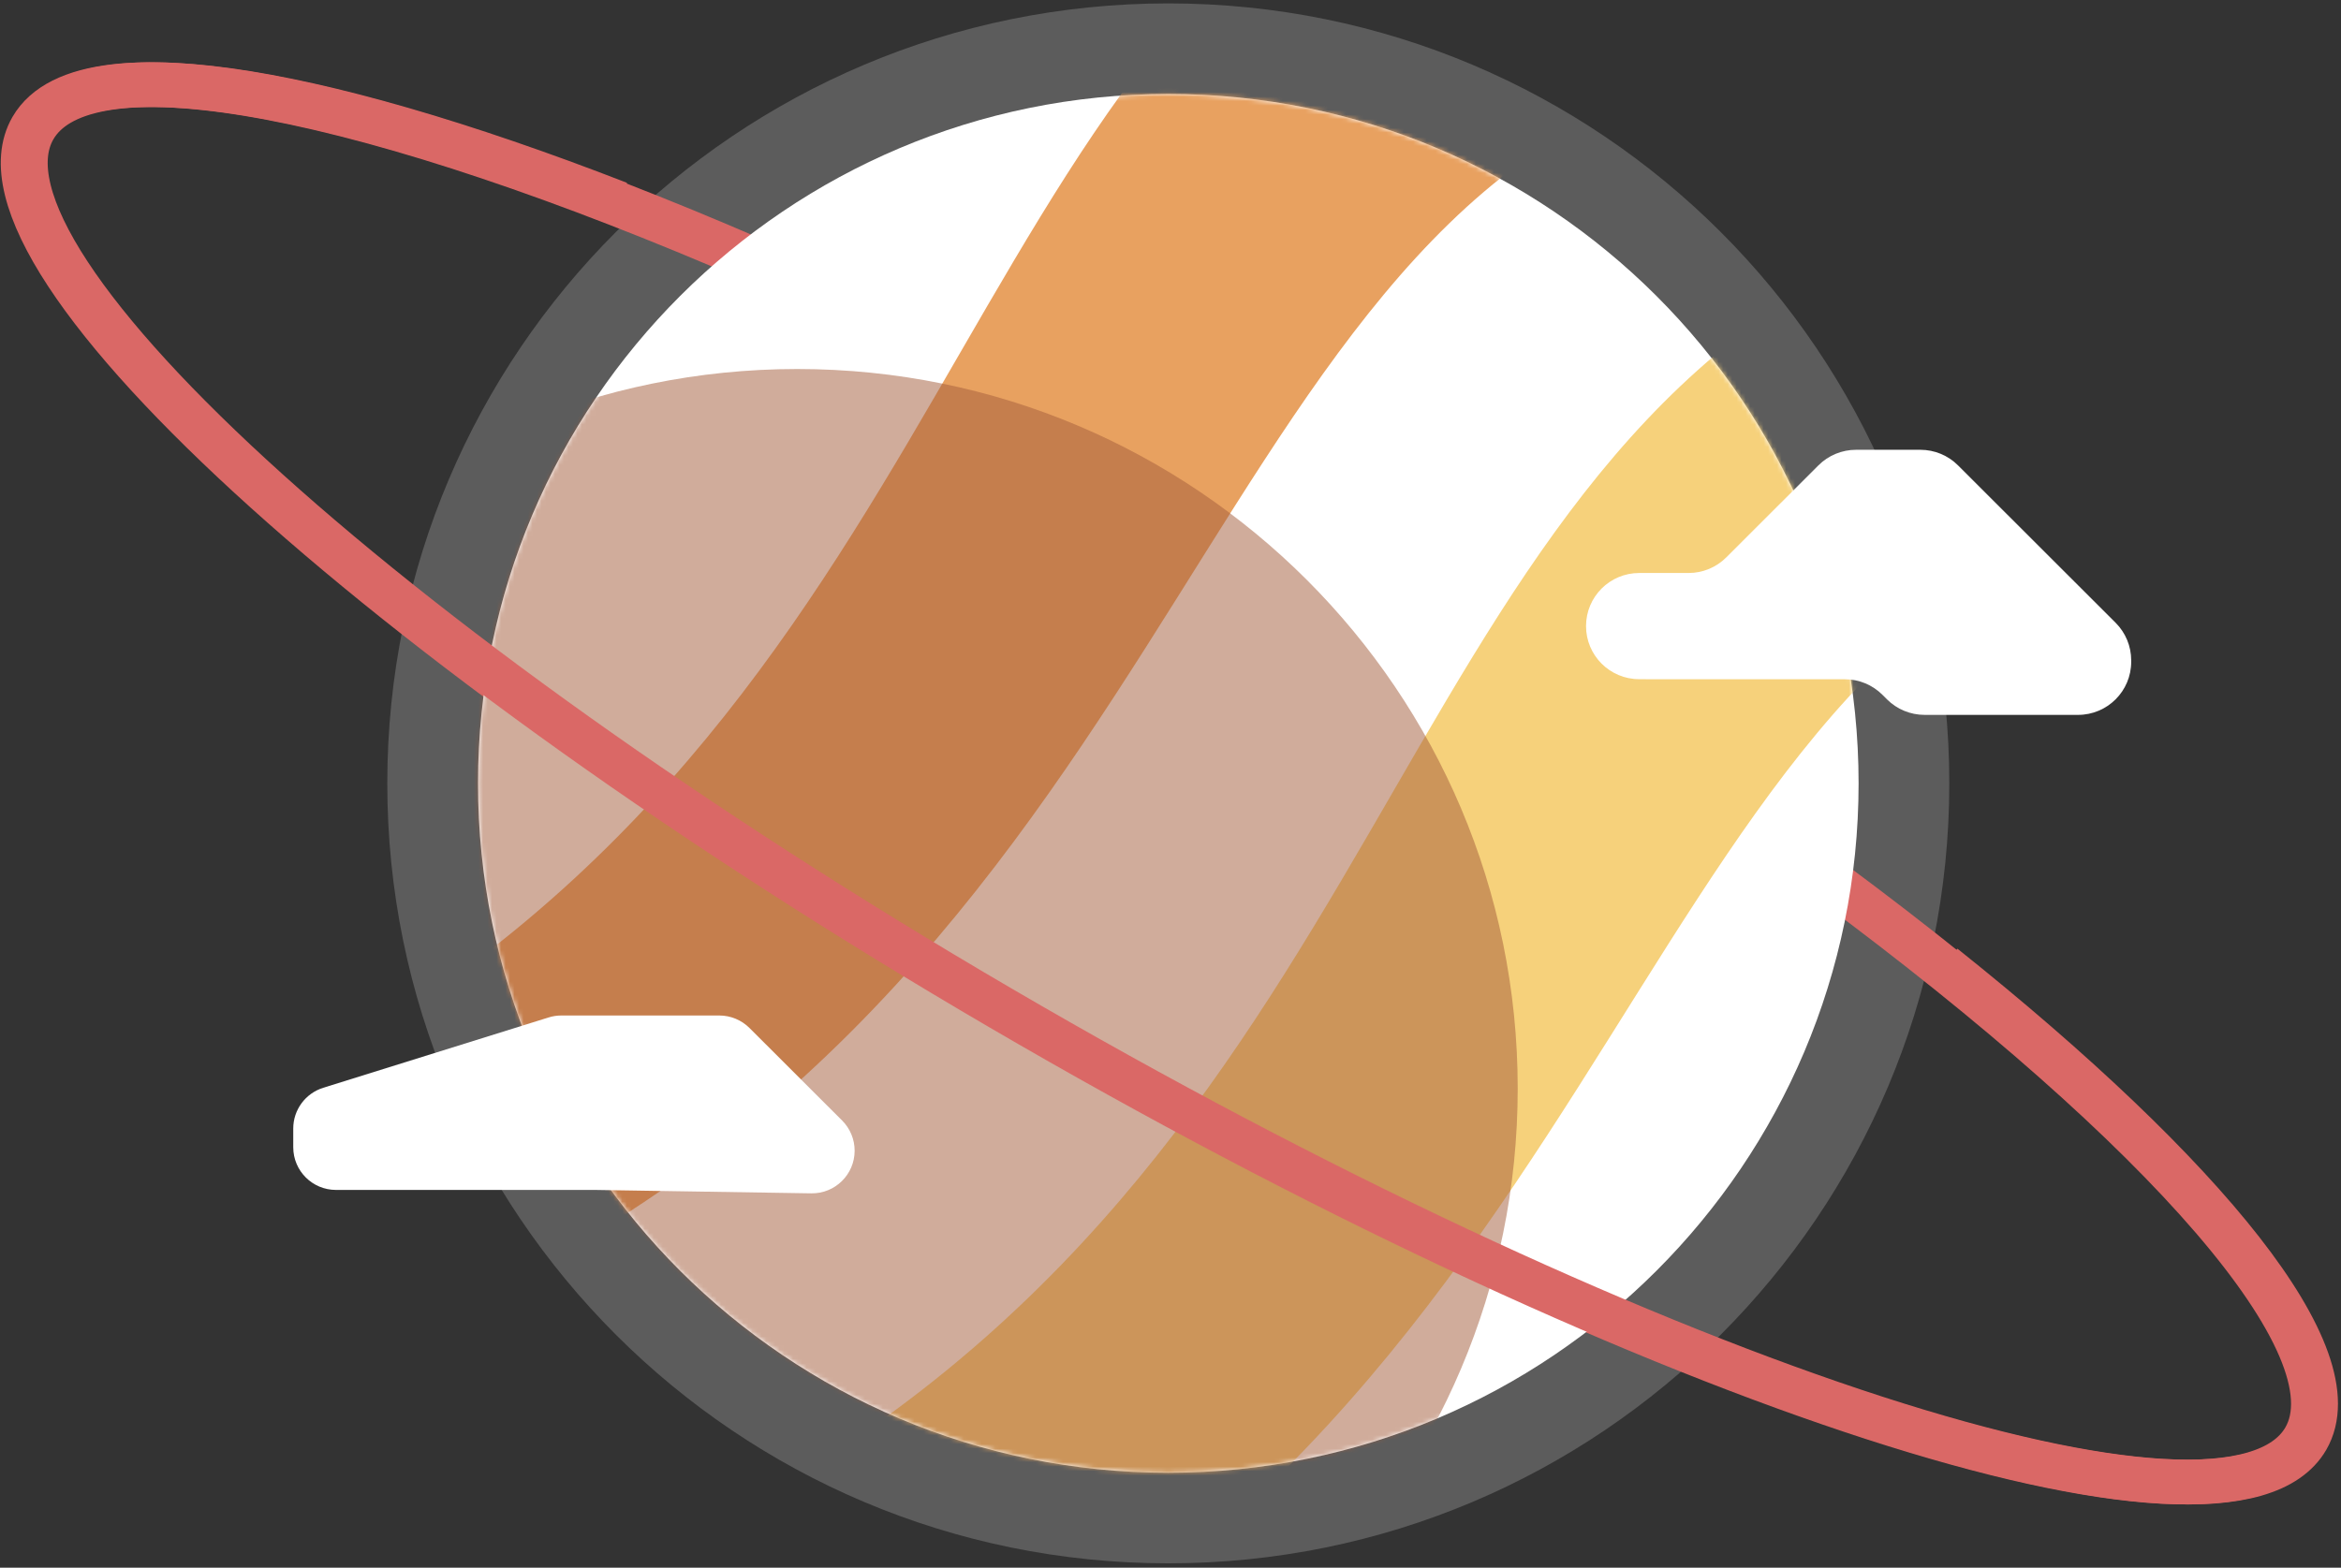 <svg width="521" height="349" viewBox="0 0 521 349" fill="none" xmlns="http://www.w3.org/2000/svg">
<rect x="0" y="0" width="521" height="349" fill="#333333" stroke="none"/>
<g clip-path="url(#clip0_112_1862)">
<path opacity="0.2" d="M260.01 348.031C356.006 348.031 433.826 270.291 433.826 174.393C433.826 78.496 356.006 0.756 260.01 0.756C164.014 0.756 86.193 78.496 86.193 174.393C86.193 270.291 164.014 348.031 260.01 348.031Z" fill="white"/>
<path d="M168 57.998C83.31 21.263 18.968 7.972 7.09 28.521C-10.107 58.273 89.191 147.705 228.873 228.266C368.555 308.831 495.732 350.017 512.929 320.265C524.758 299.804 481.483 251.115 407.868 196.493" stroke="#DA6866" stroke-width="9.96" stroke-miterlimit="10"/>
<path d="M260.01 327.864C344.856 327.864 413.638 259.153 413.638 174.393C413.638 89.634 344.856 20.923 260.01 20.923C175.163 20.923 106.381 89.634 106.381 174.393C106.381 259.153 175.163 327.864 260.01 327.864Z" fill="white"/>
<mask id="mask0_112_1862" style="mask-type:luminance" maskUnits="userSpaceOnUse" x="106" y="20" width="308" height="308">
<path d="M260.01 327.864C344.856 327.864 413.638 259.153 413.638 174.393C413.638 89.634 344.856 20.923 260.01 20.923C175.163 20.923 106.381 89.634 106.381 174.393C106.381 259.153 175.163 327.864 260.01 327.864Z" fill="white"/>
</mask>
<g mask="url(#mask0_112_1862)">
<path d="M49.775 247.551C211.657 171.922 206.762 19.941 312.825 -37.5L375.821 17.798C263.425 50.155 263.425 228.713 83.849 298.311L49.775 247.551Z" fill="#E8A160"/>
<path d="M146.064 345.353C307.95 269.728 303.055 117.743 409.114 60.302L472.11 115.6C359.714 147.957 359.714 326.515 180.138 396.113L146.064 345.353Z" fill="#F6D17B"/>
<path opacity="0.51" d="M177.434 402.5C265.987 402.5 337.774 330.787 337.774 242.325C337.774 153.863 265.987 82.15 177.434 82.15C88.88 82.15 17.094 153.863 17.094 242.325C17.094 330.787 88.88 402.5 177.434 402.5Z" fill="#A35D3B"/>
</g>
<path d="M137.738 45.342C68.524 18.47 17.961 10.54 7.571 28.521C-9.627 58.273 89.672 147.705 229.354 228.266C369.036 308.832 496.212 350.018 513.41 320.266C523.877 302.158 491.195 261.95 432.525 215.087" stroke="#DA6866" stroke-width="9.96" stroke-miterlimit="10"/>
<path d="M366.287 151.201H364.811C358.275 151.201 352.979 145.91 352.979 139.381C352.979 132.852 358.275 127.561 364.811 127.561H375.809C378.948 127.561 381.958 126.316 384.176 124.1L404.704 103.593C406.922 101.377 409.932 100.132 413.072 100.132H427.389C430.529 100.132 433.539 101.377 435.757 103.593L470.843 138.644C473.061 140.859 474.308 143.866 474.308 147.002V147.327C474.308 153.856 469.012 159.147 462.476 159.147H428.319C425.179 159.147 422.169 157.902 419.951 155.686L418.942 154.677C416.724 152.461 413.714 151.216 410.574 151.216H366.29L366.287 151.201Z" fill="white"/>
<path d="M132.588 264.903H74.771C69.52 264.903 65.264 260.651 65.264 255.405V251.23C65.264 247.077 67.967 243.406 71.933 242.164L122.106 226.502C123.024 226.215 123.98 226.07 124.94 226.07H160.076C162.597 226.07 165.017 227.071 166.799 228.851L187.419 249.45C189.201 251.23 190.203 253.644 190.203 256.166C190.203 261.468 185.855 265.747 180.547 265.663L132.588 264.906V264.903Z" fill="white"/>
</g>
<defs>
<clipPath id="clip0_112_1862">
<rect width="521" height="349" fill="white"/>
</clipPath>
</defs>
</svg>

